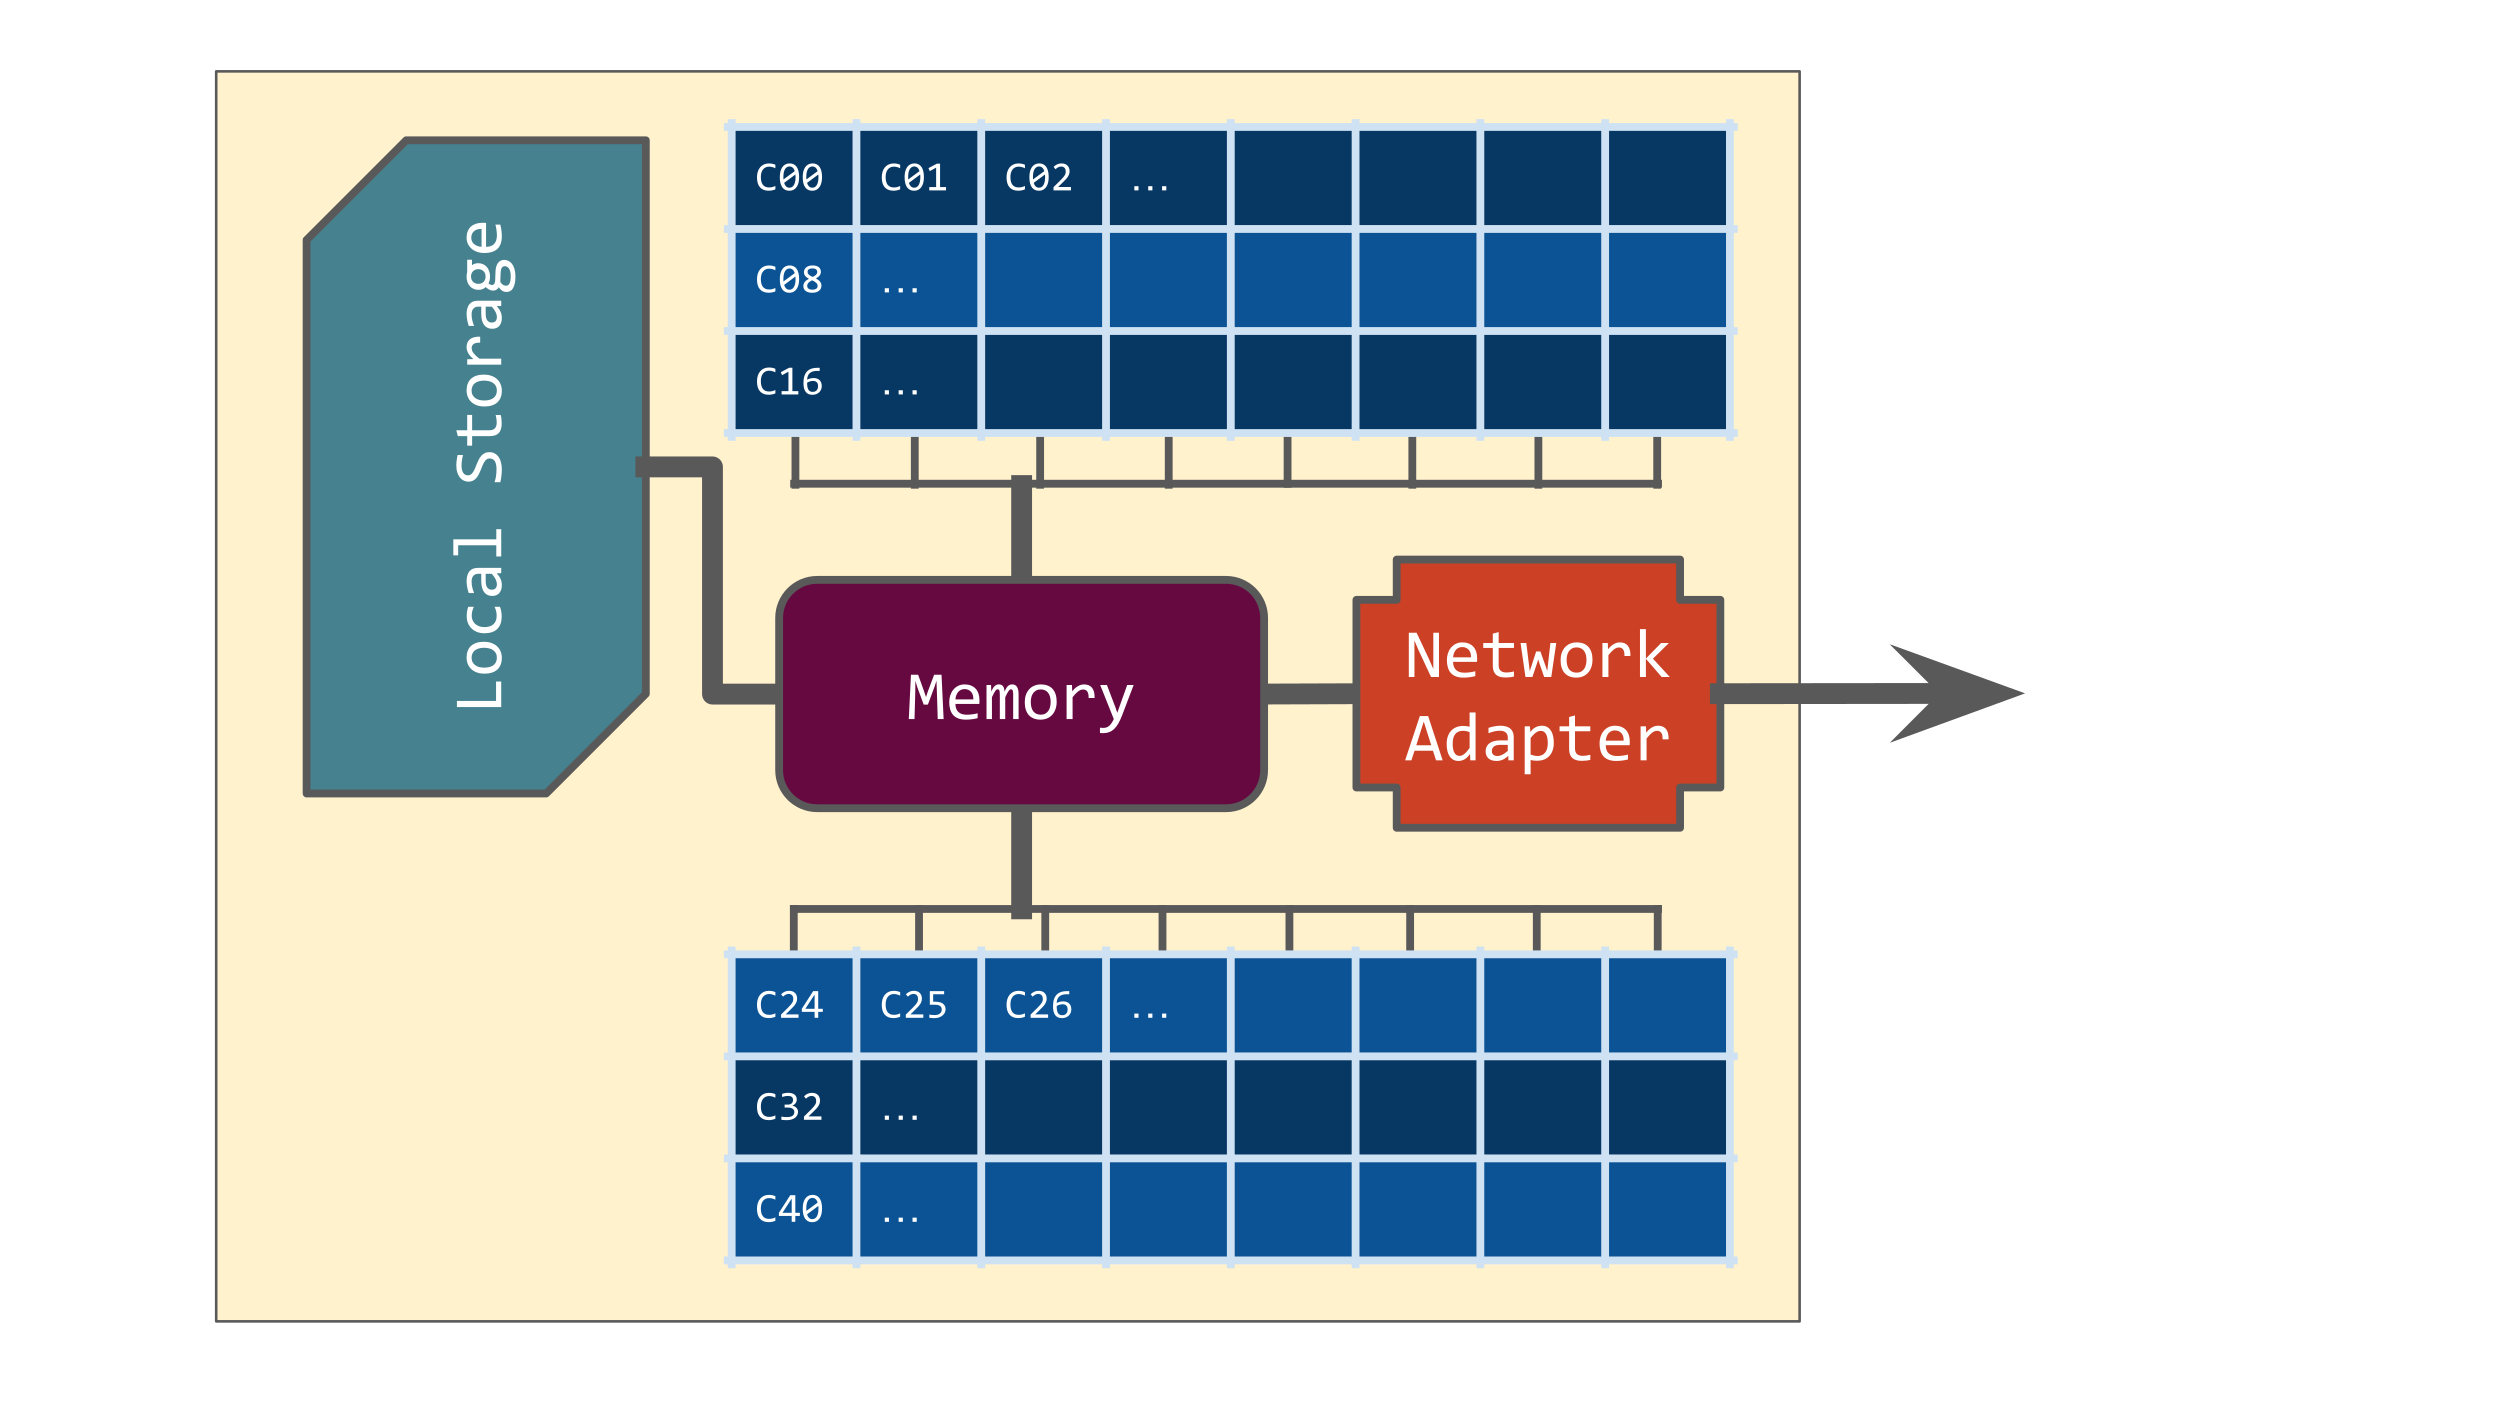 <svg version="1.1" viewBox="0.0 0.0 960.0 540.0" fill="none" stroke="none" stroke-linecap="square" stroke-miterlimit="10" xmlns:xlink="http://www.w3.org/1999/xlink" xmlns="http://www.w3.org/2000/svg"><rect x="0.0" y="0.0" width="960.0" height="540.0" fill="#808080" stroke="none"/><clipPath id="g3790846377a_0_39.0"><path d="m0 0l960.0 0l0 540.0l-960.0 0l0 -540.0z" clip-rule="nonzero"/></clipPath><g clip-path="url(#g3790846377a_0_39.0)"><path fill="#ffffff" d="m0 0l960.0 0l0 540.0l-960.0 0z" fill-rule="evenodd"/><path fill="#fff2cc" d="m83.021 27.402l608.032 0l0 480.0l-608.032 0z" fill-rule="evenodd"/><path stroke="#595959" stroke-width="1.0" stroke-linejoin="round" stroke-linecap="butt" d="m83.021 27.402l608.032 0l0 480.0l-608.032 0z" fill-rule="evenodd"/><path fill="#000000" fill-opacity="0.0" d="m351.279 168.732l0 17.417" fill-rule="evenodd"/><path stroke="#595959" stroke-width="3.0" stroke-linejoin="round" stroke-linecap="butt" d="m351.279 168.732l0 17.417" fill-rule="evenodd"/><path fill="#000000" fill-opacity="0.0" d="m305.448 168.732l0 17.417" fill-rule="evenodd"/><path stroke="#595959" stroke-width="3.0" stroke-linejoin="round" stroke-linecap="butt" d="m305.448 168.732l0 17.417" fill-rule="evenodd"/><path fill="#000000" fill-opacity="0.0" d="m399.414 168.732l0 17.417" fill-rule="evenodd"/><path stroke="#595959" stroke-width="3.0" stroke-linejoin="round" stroke-linecap="butt" d="m399.414 168.732l0 17.417" fill-rule="evenodd"/><path fill="#000000" fill-opacity="0.0" d="m448.79 168.732l0 17.417" fill-rule="evenodd"/><path stroke="#595959" stroke-width="3.0" stroke-linejoin="round" stroke-linecap="butt" d="m448.79 168.732l0 17.417" fill-rule="evenodd"/><path fill="#000000" fill-opacity="0.0" d="m494.43 168.339l0 17.417" fill-rule="evenodd"/><path stroke="#595959" stroke-width="3.0" stroke-linejoin="round" stroke-linecap="butt" d="m494.43 168.339l0 17.417" fill-rule="evenodd"/><path fill="#000000" fill-opacity="0.0" d="m542.33 168.732l0 17.417" fill-rule="evenodd"/><path stroke="#595959" stroke-width="3.0" stroke-linejoin="round" stroke-linecap="butt" d="m542.33 168.732l0 17.417" fill-rule="evenodd"/><path fill="#000000" fill-opacity="0.0" d="m590.738 168.732l0 17.417" fill-rule="evenodd"/><path stroke="#595959" stroke-width="3.0" stroke-linejoin="round" stroke-linecap="butt" d="m590.738 168.732l0 17.417" fill-rule="evenodd"/><path fill="#000000" fill-opacity="0.0" d="m636.363 168.732l0 17.417" fill-rule="evenodd"/><path stroke="#595959" stroke-width="3.0" stroke-linejoin="round" stroke-linecap="butt" d="m636.363 168.732l0 17.417" fill-rule="evenodd"/><path fill="#000000" fill-opacity="0.0" d="m352.911 349.047l0 17.417" fill-rule="evenodd"/><path stroke="#595959" stroke-width="3.0" stroke-linejoin="round" stroke-linecap="butt" d="m352.911 349.047l0 17.417" fill-rule="evenodd"/><path fill="#000000" fill-opacity="0.0" d="m304.816 349.047l0 17.417" fill-rule="evenodd"/><path stroke="#595959" stroke-width="3.0" stroke-linejoin="round" stroke-linecap="butt" d="m304.816 349.047l0 17.417" fill-rule="evenodd"/><path fill="#000000" fill-opacity="0.0" d="m401.377 349.047l0 17.417" fill-rule="evenodd"/><path stroke="#595959" stroke-width="3.0" stroke-linejoin="round" stroke-linecap="butt" d="m401.377 349.047l0 17.417" fill-rule="evenodd"/><path fill="#000000" fill-opacity="0.0" d="m446.399 349.047l0 17.417" fill-rule="evenodd"/><path stroke="#595959" stroke-width="3.0" stroke-linejoin="round" stroke-linecap="butt" d="m446.399 349.047l0 17.417" fill-rule="evenodd"/><path fill="#000000" fill-opacity="0.0" d="m495.139 349.047l0 17.417" fill-rule="evenodd"/><path stroke="#595959" stroke-width="3.0" stroke-linejoin="round" stroke-linecap="butt" d="m495.139 349.047l0 17.417" fill-rule="evenodd"/><path fill="#000000" fill-opacity="0.0" d="m541.491 349.047l0 17.417" fill-rule="evenodd"/><path stroke="#595959" stroke-width="3.0" stroke-linejoin="round" stroke-linecap="butt" d="m541.491 349.047l0 17.417" fill-rule="evenodd"/><path fill="#000000" fill-opacity="0.0" d="m636.565 349.047l0 17.417" fill-rule="evenodd"/><path stroke="#595959" stroke-width="3.0" stroke-linejoin="round" stroke-linecap="butt" d="m636.565 349.047l0 17.417" fill-rule="evenodd"/><path fill="#000000" fill-opacity="0.0" d="m590.119 349.047l0 17.417" fill-rule="evenodd"/><path stroke="#595959" stroke-width="3.0" stroke-linejoin="round" stroke-linecap="butt" d="m590.119 349.047l0 17.417" fill-rule="evenodd"/><path fill="#000000" fill-opacity="0.0" d="m304.94 185.756l331.748 0" fill-rule="evenodd"/><path stroke="#595959" stroke-width="3.0" stroke-linejoin="round" stroke-linecap="butt" d="m304.94 185.756l331.748 0" fill-rule="evenodd"/><path fill="#000000" fill-opacity="0.0" d="m304.935 349.047l331.748 0" fill-rule="evenodd"/><path stroke="#595959" stroke-width="3.0" stroke-linejoin="round" stroke-linecap="butt" d="m304.935 349.047l331.748 0" fill-rule="evenodd"/><path fill="#000000" fill-opacity="0.0" d="m392.307 186.449l0 36.22" fill-rule="evenodd"/><path stroke="#595959" stroke-width="8.0" stroke-linejoin="round" stroke-linecap="butt" d="m392.307 186.449l0 36.22" fill-rule="evenodd"/><path fill="#000000" fill-opacity="0.0" d="m392.307 310.354l0 38.646" fill-rule="evenodd"/><path stroke="#595959" stroke-width="8.0" stroke-linejoin="round" stroke-linecap="butt" d="m392.307 310.354l0 38.646" fill-rule="evenodd"/><path fill="#000000" fill-opacity="0.0" d="m485.425 266.512l35.433 -0.126" fill-rule="evenodd"/><path stroke="#595959" stroke-width="8.0" stroke-linejoin="round" stroke-linecap="butt" d="m485.425 266.512l35.433 -0.126" fill-rule="evenodd"/><path shape-rendering="crispEdges" fill="#073763" d="m280.963 48.748l47.916 0l0 39.178l-47.916 0l0 -39.178z" fill-rule="nonzero"/><path shape-rendering="crispEdges" fill="#073763" d="m328.879 48.748l47.916 0l0 39.178l-47.916 0l0 -39.178z" fill-rule="nonzero"/><path shape-rendering="crispEdges" fill="#073763" d="m376.795 48.748l47.916 0l0 39.178l-47.916 0l0 -39.178z" fill-rule="nonzero"/><path shape-rendering="crispEdges" fill="#073763" d="m424.711 48.748l47.916 0l0 39.178l-47.916 0l0 -39.178z" fill-rule="nonzero"/><path shape-rendering="crispEdges" fill="#073763" d="m472.627 48.748l47.916 0l0 39.178l-47.916 0l0 -39.178z" fill-rule="nonzero"/><path shape-rendering="crispEdges" fill="#073763" d="m520.543 48.748l47.916 0l0 39.178l-47.916 0l0 -39.178z" fill-rule="nonzero"/><path shape-rendering="crispEdges" fill="#073763" d="m568.459 48.748l47.916 0l0 39.178l-47.916 0l0 -39.178z" fill-rule="nonzero"/><path shape-rendering="crispEdges" fill="#073763" d="m616.375 48.748l47.916 0l0 39.178l-47.916 0l0 -39.178z" fill-rule="nonzero"/><path shape-rendering="crispEdges" fill="#0b5394" d="m280.963 87.927l47.916 0l0 39.178l-47.916 0l0 -39.178z" fill-rule="nonzero"/><path shape-rendering="crispEdges" fill="#0b5394" d="m328.879 87.927l47.916 0l0 39.178l-47.916 0l0 -39.178z" fill-rule="nonzero"/><path shape-rendering="crispEdges" fill="#0b5394" d="m376.795 87.927l47.916 0l0 39.178l-47.916 0l0 -39.178z" fill-rule="nonzero"/><path shape-rendering="crispEdges" fill="#0b5394" d="m424.711 87.927l47.916 0l0 39.178l-47.916 0l0 -39.178z" fill-rule="nonzero"/><path shape-rendering="crispEdges" fill="#0b5394" d="m472.627 87.927l47.916 0l0 39.178l-47.916 0l0 -39.178z" fill-rule="nonzero"/><path shape-rendering="crispEdges" fill="#0b5394" d="m520.543 87.927l47.916 0l0 39.178l-47.916 0l0 -39.178z" fill-rule="nonzero"/><path shape-rendering="crispEdges" fill="#0b5394" d="m568.459 87.927l47.916 0l0 39.178l-47.916 0l0 -39.178z" fill-rule="nonzero"/><path shape-rendering="crispEdges" fill="#0b5394" d="m616.375 87.927l47.916 0l0 39.178l-47.916 0l0 -39.178z" fill-rule="nonzero"/><path shape-rendering="crispEdges" fill="#073763" d="m280.963 127.105l47.916 0l0 39.178l-47.916 0l0 -39.178z" fill-rule="nonzero"/><path shape-rendering="crispEdges" fill="#073763" d="m328.879 127.105l47.916 0l0 39.178l-47.916 0l0 -39.178z" fill-rule="nonzero"/><path shape-rendering="crispEdges" fill="#073763" d="m376.795 127.105l47.916 0l0 39.178l-47.916 0l0 -39.178z" fill-rule="nonzero"/><path shape-rendering="crispEdges" fill="#073763" d="m424.711 127.105l47.916 0l0 39.178l-47.916 0l0 -39.178z" fill-rule="nonzero"/><path shape-rendering="crispEdges" fill="#073763" d="m472.627 127.105l47.916 0l0 39.178l-47.916 0l0 -39.178z" fill-rule="nonzero"/><path shape-rendering="crispEdges" fill="#073763" d="m520.543 127.105l47.916 0l0 39.178l-47.916 0l0 -39.178z" fill-rule="nonzero"/><path shape-rendering="crispEdges" fill="#073763" d="m568.459 127.105l47.916 0l0 39.178l-47.916 0l0 -39.178z" fill-rule="nonzero"/><path shape-rendering="crispEdges" fill="#073763" d="m616.375 127.105l47.916 0l0 39.178l-47.916 0l0 -39.178z" fill-rule="nonzero"/><path stroke="#cfe2f3" stroke-width="3.0" stroke-linecap="butt" d="m280.963 47.249l0 120.533" fill-rule="nonzero"/><path stroke="#cfe2f3" stroke-width="3.0" stroke-linecap="butt" d="m328.879 47.249l0 120.533" fill-rule="nonzero"/><path stroke="#cfe2f3" stroke-width="3.0" stroke-linecap="butt" d="m376.795 47.249l0 120.533" fill-rule="nonzero"/><path stroke="#cfe2f3" stroke-width="3.0" stroke-linecap="butt" d="m424.711 47.249l0 120.533" fill-rule="nonzero"/><path stroke="#cfe2f3" stroke-width="3.0" stroke-linecap="butt" d="m472.627 47.249l0 120.533" fill-rule="nonzero"/><path stroke="#cfe2f3" stroke-width="3.0" stroke-linecap="butt" d="m520.543 47.249l0 120.533" fill-rule="nonzero"/><path stroke="#cfe2f3" stroke-width="3.0" stroke-linecap="butt" d="m568.459 47.249l0 120.533" fill-rule="nonzero"/><path stroke="#cfe2f3" stroke-width="3.0" stroke-linecap="butt" d="m616.375 47.249l0 120.533" fill-rule="nonzero"/><path stroke="#cfe2f3" stroke-width="3.0" stroke-linecap="butt" d="m664.291 47.249l0 120.533" fill-rule="nonzero"/><path stroke="#cfe2f3" stroke-width="3.0" stroke-linecap="butt" d="m279.465 48.748l386.325 0" fill-rule="nonzero"/><path stroke="#cfe2f3" stroke-width="3.0" stroke-linecap="butt" d="m279.465 87.927l386.325 0" fill-rule="nonzero"/><path stroke="#cfe2f3" stroke-width="3.0" stroke-linecap="butt" d="m279.465 127.105l386.325 0" fill-rule="nonzero"/><path stroke="#cfe2f3" stroke-width="3.0" stroke-linecap="butt" d="m279.465 166.283l386.325 0" fill-rule="nonzero"/><path fill="#ffffff" d="m297.745 72.717q-1.234 0.516 -2.578 0.516q-2.156 0 -3.328 -1.297q-1.156 -1.297 -1.156 -3.828q0 -1.219 0.312 -2.203q0.328 -1.0 0.922 -1.688q0.594 -0.703 1.438 -1.078q0.844 -0.375 1.891 -0.375q0.719 0 1.328 0.125q0.609 0.125 1.172 0.375l0 1.359q-0.562 -0.297 -1.156 -0.453q-0.594 -0.172 -1.297 -0.172q-0.719 0 -1.297 0.281q-0.578 0.266 -0.984 0.781q-0.406 0.5 -0.625 1.25q-0.219 0.734 -0.219 1.672q0 1.984 0.797 3.0q0.812 1.0 2.359 1.0q0.656 0 1.25 -0.141q0.609 -0.156 1.172 -0.438l0 1.312zm9.125 -4.719q0 1.172 -0.234 2.141q-0.234 0.969 -0.719 1.656q-0.469 0.688 -1.172 1.078q-0.703 0.375 -1.656 0.375q-0.828 0 -1.5 -0.312q-0.672 -0.312 -1.156 -0.953q-0.469 -0.641 -0.734 -1.625q-0.25 -1.0 -0.25 -2.359q0 -1.172 0.234 -2.141q0.25 -0.969 0.719 -1.656q0.469 -0.688 1.172 -1.062q0.719 -0.391 1.672 -0.391q0.812 0 1.484 0.312q0.672 0.312 1.141 0.953q0.484 0.641 0.734 1.641q0.266 0.984 0.266 2.344zm-1.375 0.047q0 -0.266 -0.016 -0.516q-0.016 -0.266 -0.047 -0.516l-4.312 3.203q0.109 0.406 0.281 0.75q0.188 0.344 0.438 0.594q0.266 0.25 0.578 0.391q0.328 0.125 0.75 0.125q0.531 0 0.953 -0.25q0.438 -0.266 0.734 -0.766q0.312 -0.516 0.469 -1.266q0.172 -0.75 0.172 -1.75zm-4.672 -0.094q0 0.25 0 0.5q0.016 0.234 0.031 0.453l4.328 -3.188q-0.125 -0.406 -0.312 -0.734q-0.172 -0.328 -0.422 -0.562q-0.25 -0.234 -0.578 -0.359q-0.312 -0.141 -0.703 -0.141q-0.531 0 -0.969 0.266q-0.438 0.25 -0.75 0.766q-0.297 0.5 -0.469 1.266q-0.156 0.75 -0.156 1.734zm14.844 0.047q0 1.172 -0.234 2.141q-0.234 0.969 -0.719 1.656q-0.469 0.688 -1.172 1.078q-0.703 0.375 -1.656 0.375q-0.828 0 -1.5 -0.312q-0.672 -0.312 -1.156 -0.953q-0.469 -0.641 -0.734 -1.625q-0.25 -1.0 -0.25 -2.359q0 -1.172 0.234 -2.141q0.25 -0.969 0.719 -1.656q0.469 -0.688 1.172 -1.062q0.719 -0.391 1.672 -0.391q0.812 0 1.484 0.312q0.672 0.312 1.141 0.953q0.484 0.641 0.734 1.641q0.266 0.984 0.266 2.344zm-1.375 0.047q0 -0.266 -0.016 -0.516q-0.016 -0.266 -0.047 -0.516l-4.312 3.203q0.109 0.406 0.281 0.75q0.188 0.344 0.438 0.594q0.266 0.25 0.578 0.391q0.328 0.125 0.75 0.125q0.531 0 0.953 -0.25q0.438 -0.266 0.734 -0.766q0.312 -0.516 0.469 -1.266q0.172 -0.75 0.172 -1.75zm-4.672 -0.094q0 0.25 0 0.5q0.016 0.234 0.031 0.453l4.328 -3.188q-0.125 -0.406 -0.312 -0.734q-0.172 -0.328 -0.422 -0.562q-0.25 -0.234 -0.578 -0.359q-0.312 -0.141 -0.703 -0.141q-0.531 0 -0.969 0.266q-0.438 0.25 -0.75 0.766q-0.297 0.5 -0.469 1.266q-0.156 0.75 -0.156 1.734z" fill-rule="nonzero"/><path fill="#ffffff" d="m345.661 72.717q-1.234 0.516 -2.578 0.516q-2.156 0 -3.328 -1.297q-1.156 -1.297 -1.156 -3.828q0 -1.219 0.312 -2.203q0.328 -1.0 0.922 -1.688q0.594 -0.703 1.438 -1.078q0.844 -0.375 1.891 -0.375q0.719 0 1.328 0.125q0.609 0.125 1.172 0.375l0 1.359q-0.562 -0.297 -1.156 -0.453q-0.594 -0.172 -1.297 -0.172q-0.719 0 -1.297 0.281q-0.578 0.266 -0.984 0.781q-0.406 0.5 -0.625 1.25q-0.219 0.734 -0.219 1.672q0 1.984 0.797 3.0q0.812 1.0 2.359 1.0q0.656 0 1.25 -0.141q0.609 -0.156 1.172 -0.438l0 1.312zm9.125 -4.719q0 1.172 -0.234 2.141q-0.234 0.969 -0.719 1.656q-0.469 0.688 -1.172 1.078q-0.703 0.375 -1.656 0.375q-0.828 0 -1.5 -0.312q-0.672 -0.312 -1.156 -0.953q-0.469 -0.641 -0.734 -1.625q-0.25 -1.0 -0.25 -2.359q0 -1.172 0.234 -2.141q0.25 -0.969 0.719 -1.656q0.469 -0.688 1.172 -1.062q0.719 -0.391 1.672 -0.391q0.812 0 1.484 0.312q0.672 0.312 1.141 0.953q0.484 0.641 0.734 1.641q0.266 0.984 0.266 2.344zm-1.375 0.047q0 -0.266 -0.016 -0.516q-0.016 -0.266 -0.047 -0.516l-4.312 3.203q0.109 0.406 0.281 0.75q0.188 0.344 0.438 0.594q0.266 0.25 0.578 0.391q0.328 0.125 0.75 0.125q0.531 0 0.953 -0.25q0.438 -0.266 0.734 -0.766q0.312 -0.516 0.469 -1.266q0.172 -0.75 0.172 -1.75zm-4.672 -0.094q0 0.25 0 0.5q0.016 0.234 0.031 0.453l4.328 -3.188q-0.125 -0.406 -0.312 -0.734q-0.172 -0.328 -0.422 -0.562q-0.25 -0.234 -0.578 -0.359q-0.312 -0.141 -0.703 -0.141q-0.531 0 -0.969 0.266q-0.438 0.25 -0.75 0.766q-0.297 0.5 -0.469 1.266q-0.156 0.75 -0.156 1.734zm14.531 5.156l-6.422 0l0 -1.266l2.625 0l0 -7.453l-2.438 1.328l-0.5 -1.156l3.25 -1.719l1.203 0l0 9.0l2.281 0l0 1.266z" fill-rule="nonzero"/><path fill="#ffffff" d="m393.577 72.717q-1.234 0.516 -2.578 0.516q-2.156 0 -3.328 -1.297q-1.156 -1.297 -1.156 -3.828q0 -1.219 0.312 -2.203q0.328 -1.0 0.922 -1.688q0.594 -0.703 1.438 -1.078q0.844 -0.375 1.891 -0.375q0.719 0 1.328 0.125q0.609 0.125 1.172 0.375l0 1.359q-0.562 -0.297 -1.156 -0.453q-0.594 -0.172 -1.297 -0.172q-0.719 0 -1.297 0.281q-0.578 0.266 -0.984 0.781q-0.406 0.5 -0.625 1.25q-0.219 0.734 -0.219 1.672q0 1.984 0.797 3.0q0.812 1.0 2.359 1.0q0.656 0 1.25 -0.141q0.609 -0.156 1.172 -0.438l0 1.312zm9.125 -4.719q0 1.172 -0.234 2.141q-0.234 0.969 -0.719 1.656q-0.469 0.688 -1.172 1.078q-0.703 0.375 -1.656 0.375q-0.828 0 -1.5 -0.312q-0.672 -0.312 -1.156 -0.953q-0.469 -0.641 -0.734 -1.625q-0.25 -1.0 -0.25 -2.359q0 -1.172 0.234 -2.141q0.25 -0.969 0.719 -1.656q0.469 -0.688 1.172 -1.062q0.719 -0.391 1.672 -0.391q0.812 0 1.484 0.312q0.672 0.312 1.141 0.953q0.484 0.641 0.734 1.641q0.266 0.984 0.266 2.344zm-1.375 0.047q0 -0.266 -0.016 -0.516q-0.016 -0.266 -0.047 -0.516l-4.312 3.203q0.109 0.406 0.281 0.75q0.188 0.344 0.438 0.594q0.266 0.25 0.578 0.391q0.328 0.125 0.75 0.125q0.531 0 0.953 -0.25q0.438 -0.266 0.734 -0.766q0.312 -0.516 0.469 -1.266q0.172 -0.75 0.172 -1.75zm-4.672 -0.094q0 0.25 0 0.5q0.016 0.234 0.031 0.453l4.328 -3.188q-0.125 -0.406 -0.312 -0.734q-0.172 -0.328 -0.422 -0.562q-0.25 -0.234 -0.578 -0.359q-0.312 -0.141 -0.703 -0.141q-0.531 0 -0.969 0.266q-0.438 0.25 -0.75 0.766q-0.297 0.5 -0.469 1.266q-0.156 0.75 -0.156 1.734zm14.609 5.156l-6.719 0l0 -1.219l2.641 -2.625q0.641 -0.641 1.047 -1.109q0.406 -0.469 0.625 -0.859q0.234 -0.391 0.312 -0.734q0.078 -0.344 0.078 -0.734q0 -0.375 -0.109 -0.719q-0.094 -0.344 -0.312 -0.594q-0.203 -0.266 -0.547 -0.406q-0.328 -0.156 -0.797 -0.156q-0.641 0 -1.172 0.297q-0.531 0.281 -0.984 0.75l-0.75 -0.906q0.578 -0.609 1.328 -0.969q0.766 -0.375 1.766 -0.375q0.672 0 1.234 0.203q0.562 0.203 0.969 0.594q0.406 0.375 0.625 0.938q0.219 0.547 0.219 1.25q0 0.578 -0.156 1.078q-0.156 0.5 -0.469 1.0q-0.312 0.5 -0.797 1.031q-0.484 0.531 -1.141 1.156l-1.844 1.812l4.953 0l0 1.297z" fill-rule="nonzero"/><path fill="#ffffff" d="m435.586 73.108l0 -1.609l1.594 0l0 1.609l-1.594 0zm5.328 0l0 -1.609l1.609 0l0 1.609l-1.609 0zm5.328 0l0 -1.609l1.609 0l0 1.609l-1.609 0z" fill-rule="nonzero"/><path fill="#ffffff" d="m297.745 111.896q-1.234 0.516 -2.578 0.516q-2.156 0 -3.328 -1.297q-1.156 -1.297 -1.156 -3.828q0 -1.219 0.312 -2.203q0.328 -1.0 0.922 -1.688q0.594 -0.703 1.438 -1.078q0.844 -0.375 1.891 -0.375q0.719 0 1.328 0.125q0.609 0.125 1.172 0.375l0 1.359q-0.562 -0.297 -1.156 -0.453q-0.594 -0.172 -1.297 -0.172q-0.719 0 -1.297 0.281q-0.578 0.266 -0.984 0.781q-0.406 0.5 -0.625 1.25q-0.219 0.734 -0.219 1.672q0 1.984 0.797 3.0q0.812 1.0 2.359 1.0q0.656 0 1.25 -0.141q0.609 -0.156 1.172 -0.438l0 1.312zm9.125 -4.719q0 1.172 -0.234 2.141q-0.234 0.969 -0.719 1.656q-0.469 0.688 -1.172 1.078q-0.703 0.375 -1.656 0.375q-0.828 0 -1.5 -0.312q-0.672 -0.312 -1.156 -0.953q-0.469 -0.641 -0.734 -1.625q-0.25 -1.0 -0.25 -2.359q0 -1.172 0.234 -2.141q0.25 -0.969 0.719 -1.656q0.469 -0.688 1.172 -1.062q0.719 -0.391 1.672 -0.391q0.812 0 1.484 0.312q0.672 0.312 1.141 0.953q0.484 0.641 0.734 1.641q0.266 0.984 0.266 2.344zm-1.375 0.047q0 -0.266 -0.016 -0.516q-0.016 -0.266 -0.047 -0.516l-4.312 3.203q0.109 0.406 0.281 0.75q0.188 0.344 0.438 0.594q0.266 0.25 0.578 0.391q0.328 0.125 0.75 0.125q0.531 0 0.953 -0.25q0.438 -0.266 0.734 -0.766q0.312 -0.516 0.469 -1.266q0.172 -0.75 0.172 -1.75zm-4.672 -0.094q0 0.25 0 0.5q0.016 0.234 0.031 0.453l4.328 -3.188q-0.125 -0.406 -0.312 -0.734q-0.172 -0.328 -0.422 -0.562q-0.25 -0.234 -0.578 -0.359q-0.312 -0.141 -0.703 -0.141q-0.531 0 -0.969 0.266q-0.438 0.25 -0.75 0.766q-0.297 0.5 -0.469 1.266q-0.156 0.75 -0.156 1.734zm14.609 2.594q0 0.641 -0.266 1.156q-0.266 0.5 -0.75 0.844q-0.469 0.344 -1.125 0.531q-0.641 0.172 -1.391 0.172q-0.844 0 -1.484 -0.188q-0.625 -0.188 -1.062 -0.516q-0.422 -0.344 -0.641 -0.797q-0.219 -0.469 -0.219 -1.031q0 -0.938 0.516 -1.609q0.531 -0.688 1.625 -1.234q-1.0 -0.516 -1.469 -1.125q-0.453 -0.625 -0.453 -1.438q0 -0.484 0.203 -0.938q0.203 -0.469 0.609 -0.828q0.406 -0.359 1.016 -0.578q0.625 -0.219 1.469 -0.219q0.781 0 1.375 0.172q0.609 0.172 1.016 0.484q0.406 0.312 0.609 0.766q0.203 0.438 0.203 0.984q0 0.891 -0.5 1.516q-0.5 0.625 -1.406 1.094q0.453 0.219 0.844 0.5q0.391 0.266 0.672 0.609q0.297 0.328 0.453 0.75q0.156 0.406 0.156 0.922zm-1.609 -5.281q0 -0.703 -0.5 -1.031q-0.484 -0.344 -1.359 -0.344q-0.875 0 -1.375 0.344q-0.484 0.328 -0.484 1.0q0 0.297 0.109 0.562q0.125 0.25 0.375 0.484q0.25 0.219 0.609 0.438q0.375 0.219 0.875 0.453q0.891 -0.422 1.312 -0.859q0.438 -0.453 0.438 -1.047zm0.141 5.375q0 -0.281 -0.094 -0.547q-0.094 -0.281 -0.344 -0.547q-0.234 -0.266 -0.641 -0.531q-0.406 -0.266 -1.031 -0.547q-0.531 0.25 -0.906 0.516q-0.359 0.25 -0.578 0.516q-0.219 0.25 -0.312 0.531q-0.094 0.281 -0.094 0.594q0 0.359 0.141 0.625q0.156 0.266 0.422 0.453q0.266 0.188 0.625 0.281q0.375 0.094 0.812 0.094q0.406 0 0.766 -0.078q0.375 -0.094 0.641 -0.266q0.281 -0.172 0.438 -0.438q0.156 -0.281 0.156 -0.656z" fill-rule="nonzero"/><path fill="#ffffff" d="m339.754 112.287l0 -1.609l1.594 0l0 1.609l-1.594 0zm5.328 0l0 -1.609l1.609 0l0 1.609l-1.609 0zm5.328 0l0 -1.609l1.609 0l0 1.609l-1.609 0z" fill-rule="nonzero"/><path fill="#ffffff" d="m297.745 151.074q-1.234 0.516 -2.578 0.516q-2.156 0 -3.328 -1.297q-1.156 -1.297 -1.156 -3.828q0 -1.219 0.312 -2.203q0.328 -1.0 0.922 -1.688q0.594 -0.703 1.438 -1.078q0.844 -0.375 1.891 -0.375q0.719 0 1.328 0.125q0.609 0.125 1.172 0.375l0 1.359q-0.562 -0.297 -1.156 -0.453q-0.594 -0.172 -1.297 -0.172q-0.719 0 -1.297 0.281q-0.578 0.266 -0.984 0.781q-0.406 0.5 -0.625 1.25q-0.219 0.734 -0.219 1.672q0 1.984 0.797 3.0q0.812 1.0 2.359 1.0q0.656 0 1.25 -0.141q0.609 -0.156 1.172 -0.438l0 1.312zm8.812 0.391l-6.422 0l0 -1.266l2.625 0l0 -7.453l-2.438 1.328l-0.5 -1.156l3.25 -1.719l1.203 0l0 9.0l2.281 0l0 1.266zm9.0 -3.234q0 0.703 -0.25 1.328q-0.25 0.609 -0.719 1.062q-0.469 0.453 -1.141 0.719q-0.656 0.266 -1.453 0.266q-0.844 0 -1.5 -0.266q-0.641 -0.281 -1.078 -0.828q-0.438 -0.562 -0.672 -1.406q-0.219 -0.859 -0.219 -2.031q0 -0.781 0.094 -1.516q0.109 -0.734 0.344 -1.375q0.234 -0.656 0.625 -1.188q0.391 -0.547 0.969 -0.922q0.578 -0.391 1.359 -0.609q0.797 -0.219 1.844 -0.219l1.0 0l0 1.188l-1.094 0q-0.906 0 -1.578 0.219q-0.672 0.219 -1.125 0.625q-0.453 0.391 -0.703 0.953q-0.234 0.562 -0.297 1.266l-0.031 0.312q0.484 -0.281 1.125 -0.453q0.656 -0.188 1.406 -0.188q0.766 0 1.344 0.234q0.594 0.219 0.969 0.625q0.391 0.406 0.578 0.969q0.203 0.562 0.203 1.234zm-1.422 0.078q0 -0.469 -0.109 -0.844q-0.109 -0.375 -0.359 -0.641q-0.234 -0.266 -0.609 -0.406q-0.375 -0.141 -0.891 -0.141q-0.297 0 -0.609 0.062q-0.297 0.047 -0.594 0.141q-0.281 0.094 -0.547 0.219q-0.266 0.125 -0.484 0.266q0 1.016 0.141 1.688q0.141 0.672 0.406 1.078q0.281 0.406 0.688 0.578q0.406 0.172 0.938 0.172q0.453 0 0.812 -0.141q0.375 -0.141 0.641 -0.422q0.281 -0.281 0.422 -0.688q0.156 -0.406 0.156 -0.922z" fill-rule="nonzero"/><path fill="#ffffff" d="m339.754 151.465l0 -1.609l1.594 0l0 1.609l-1.594 0zm5.328 0l0 -1.609l1.609 0l0 1.609l-1.609 0zm5.328 0l0 -1.609l1.609 0l0 1.609l-1.609 0z" fill-rule="nonzero"/><path shape-rendering="crispEdges" fill="#0b5394" d="m280.963 366.465l47.916 0l0 39.178l-47.916 0l0 -39.178z" fill-rule="nonzero"/><path shape-rendering="crispEdges" fill="#0b5394" d="m328.879 366.465l47.916 0l0 39.178l-47.916 0l0 -39.178z" fill-rule="nonzero"/><path shape-rendering="crispEdges" fill="#0b5394" d="m376.795 366.465l47.916 0l0 39.178l-47.916 0l0 -39.178z" fill-rule="nonzero"/><path shape-rendering="crispEdges" fill="#0b5394" d="m424.711 366.465l47.916 0l0 39.178l-47.916 0l0 -39.178z" fill-rule="nonzero"/><path shape-rendering="crispEdges" fill="#0b5394" d="m472.627 366.465l47.916 0l0 39.178l-47.916 0l0 -39.178z" fill-rule="nonzero"/><path shape-rendering="crispEdges" fill="#0b5394" d="m520.543 366.465l47.916 0l0 39.178l-47.916 0l0 -39.178z" fill-rule="nonzero"/><path shape-rendering="crispEdges" fill="#0b5394" d="m568.459 366.465l47.916 0l0 39.178l-47.916 0l0 -39.178z" fill-rule="nonzero"/><path shape-rendering="crispEdges" fill="#0b5394" d="m616.375 366.465l47.916 0l0 39.178l-47.916 0l0 -39.178z" fill-rule="nonzero"/><path shape-rendering="crispEdges" fill="#073763" d="m280.963 405.643l47.916 0l0 39.178l-47.916 0l0 -39.178z" fill-rule="nonzero"/><path shape-rendering="crispEdges" fill="#073763" d="m328.879 405.643l47.916 0l0 39.178l-47.916 0l0 -39.178z" fill-rule="nonzero"/><path shape-rendering="crispEdges" fill="#073763" d="m376.795 405.643l47.916 0l0 39.178l-47.916 0l0 -39.178z" fill-rule="nonzero"/><path shape-rendering="crispEdges" fill="#073763" d="m424.711 405.643l47.916 0l0 39.178l-47.916 0l0 -39.178z" fill-rule="nonzero"/><path shape-rendering="crispEdges" fill="#073763" d="m472.627 405.643l47.916 0l0 39.178l-47.916 0l0 -39.178z" fill-rule="nonzero"/><path shape-rendering="crispEdges" fill="#073763" d="m520.543 405.643l47.916 0l0 39.178l-47.916 0l0 -39.178z" fill-rule="nonzero"/><path shape-rendering="crispEdges" fill="#073763" d="m568.459 405.643l47.916 0l0 39.178l-47.916 0l0 -39.178z" fill-rule="nonzero"/><path shape-rendering="crispEdges" fill="#073763" d="m616.375 405.643l47.916 0l0 39.178l-47.916 0l0 -39.178z" fill-rule="nonzero"/><path shape-rendering="crispEdges" fill="#0b5394" d="m280.963 444.822l47.916 0l0 39.178l-47.916 0l0 -39.178z" fill-rule="nonzero"/><path shape-rendering="crispEdges" fill="#0b5394" d="m328.879 444.822l47.916 0l0 39.178l-47.916 0l0 -39.178z" fill-rule="nonzero"/><path shape-rendering="crispEdges" fill="#0b5394" d="m376.795 444.822l47.916 0l0 39.178l-47.916 0l0 -39.178z" fill-rule="nonzero"/><path shape-rendering="crispEdges" fill="#0b5394" d="m424.711 444.822l47.916 0l0 39.178l-47.916 0l0 -39.178z" fill-rule="nonzero"/><path shape-rendering="crispEdges" fill="#0b5394" d="m472.627 444.822l47.916 0l0 39.178l-47.916 0l0 -39.178z" fill-rule="nonzero"/><path shape-rendering="crispEdges" fill="#0b5394" d="m520.543 444.822l47.916 0l0 39.178l-47.916 0l0 -39.178z" fill-rule="nonzero"/><path shape-rendering="crispEdges" fill="#0b5394" d="m568.459 444.822l47.916 0l0 39.178l-47.916 0l0 -39.178z" fill-rule="nonzero"/><path shape-rendering="crispEdges" fill="#0b5394" d="m616.375 444.822l47.916 0l0 39.178l-47.916 0l0 -39.178z" fill-rule="nonzero"/><path stroke="#cfe2f3" stroke-width="3.0" stroke-linecap="butt" d="m280.963 364.966l0 120.533" fill-rule="nonzero"/><path stroke="#cfe2f3" stroke-width="3.0" stroke-linecap="butt" d="m328.879 364.966l0 120.533" fill-rule="nonzero"/><path stroke="#cfe2f3" stroke-width="3.0" stroke-linecap="butt" d="m376.795 364.966l0 120.533" fill-rule="nonzero"/><path stroke="#cfe2f3" stroke-width="3.0" stroke-linecap="butt" d="m424.711 364.966l0 120.533" fill-rule="nonzero"/><path stroke="#cfe2f3" stroke-width="3.0" stroke-linecap="butt" d="m472.627 364.966l0 120.533" fill-rule="nonzero"/><path stroke="#cfe2f3" stroke-width="3.0" stroke-linecap="butt" d="m520.543 364.966l0 120.533" fill-rule="nonzero"/><path stroke="#cfe2f3" stroke-width="3.0" stroke-linecap="butt" d="m568.459 364.966l0 120.533" fill-rule="nonzero"/><path stroke="#cfe2f3" stroke-width="3.0" stroke-linecap="butt" d="m616.375 364.966l0 120.533" fill-rule="nonzero"/><path stroke="#cfe2f3" stroke-width="3.0" stroke-linecap="butt" d="m664.291 364.966l0 120.533" fill-rule="nonzero"/><path stroke="#cfe2f3" stroke-width="3.0" stroke-linecap="butt" d="m279.465 366.465l386.325 0" fill-rule="nonzero"/><path stroke="#cfe2f3" stroke-width="3.0" stroke-linecap="butt" d="m279.465 405.643l386.325 0" fill-rule="nonzero"/><path stroke="#cfe2f3" stroke-width="3.0" stroke-linecap="butt" d="m279.465 444.822l386.325 0" fill-rule="nonzero"/><path stroke="#cfe2f3" stroke-width="3.0" stroke-linecap="butt" d="m279.465 484.0l386.325 0" fill-rule="nonzero"/><path fill="#ffffff" d="m297.745 390.434q-1.234 0.516 -2.578 0.516q-2.156 0 -3.328 -1.297q-1.156 -1.297 -1.156 -3.828q0 -1.219 0.312 -2.203q0.328 -1.0 0.922 -1.688q0.594 -0.703 1.438 -1.078q0.844 -0.375 1.891 -0.375q0.719 0 1.328 0.125q0.609 0.125 1.172 0.375l0 1.359q-0.562 -0.297 -1.156 -0.453q-0.594 -0.172 -1.297 -0.172q-0.719 0 -1.297 0.281q-0.578 0.266 -0.984 0.781q-0.406 0.5 -0.625 1.25q-0.219 0.734 -0.219 1.672q0 1.984 0.797 3.0q0.812 1.0 2.359 1.0q0.656 0 1.25 -0.141q0.609 -0.156 1.172 -0.438l0 1.312zm8.891 0.391l-6.719 0l0 -1.219l2.641 -2.625q0.641 -0.641 1.047 -1.109q0.406 -0.469 0.625 -0.859q0.234 -0.391 0.312 -0.734q0.078 -0.344 0.078 -0.734q0 -0.375 -0.109 -0.719q-0.094 -0.344 -0.312 -0.594q-0.203 -0.266 -0.547 -0.406q-0.328 -0.156 -0.797 -0.156q-0.641 0 -1.172 0.297q-0.531 0.281 -0.984 0.75l-0.75 -0.906q0.578 -0.609 1.328 -0.969q0.766 -0.375 1.766 -0.375q0.672 0 1.234 0.203q0.562 0.203 0.969 0.594q0.406 0.375 0.625 0.938q0.219 0.547 0.219 1.25q0 0.578 -0.156 1.078q-0.156 0.5 -0.469 1.0q-0.312 0.5 -0.797 1.031q-0.484 0.531 -1.141 1.156l-1.844 1.812l4.953 0l0 1.297zm9.312 -2.266l-1.75 0l0 2.266l-1.391 0l0 -2.266l-4.906 0l0 -1.188l4.344 -6.766l1.953 0l0 6.766l1.75 0l0 1.188zm-3.141 -6.641l-3.547 5.453l3.547 0l0 -5.453z" fill-rule="nonzero"/><path fill="#ffffff" d="m345.661 390.434q-1.234 0.516 -2.578 0.516q-2.156 0 -3.328 -1.297q-1.156 -1.297 -1.156 -3.828q0 -1.219 0.312 -2.203q0.328 -1.0 0.922 -1.688q0.594 -0.703 1.438 -1.078q0.844 -0.375 1.891 -0.375q0.719 0 1.328 0.125q0.609 0.125 1.172 0.375l0 1.359q-0.562 -0.297 -1.156 -0.453q-0.594 -0.172 -1.297 -0.172q-0.719 0 -1.297 0.281q-0.578 0.266 -0.984 0.781q-0.406 0.5 -0.625 1.25q-0.219 0.734 -0.219 1.672q0 1.984 0.797 3.0q0.812 1.0 2.359 1.0q0.656 0 1.25 -0.141q0.609 -0.156 1.172 -0.438l0 1.312zm8.891 0.391l-6.719 0l0 -1.219l2.641 -2.625q0.641 -0.641 1.047 -1.109q0.406 -0.469 0.625 -0.859q0.234 -0.391 0.312 -0.734q0.078 -0.344 0.078 -0.734q0 -0.375 -0.109 -0.719q-0.094 -0.344 -0.312 -0.594q-0.203 -0.266 -0.547 -0.406q-0.328 -0.156 -0.797 -0.156q-0.641 0 -1.172 0.297q-0.531 0.281 -0.984 0.75l-0.75 -0.906q0.578 -0.609 1.328 -0.969q0.766 -0.375 1.766 -0.375q0.672 0 1.234 0.203q0.562 0.203 0.969 0.594q0.406 0.375 0.625 0.938q0.219 0.547 0.219 1.25q0 0.578 -0.156 1.078q-0.156 0.5 -0.469 1.0q-0.312 0.5 -0.797 1.031q-0.484 0.531 -1.141 1.156l-1.844 1.812l4.953 0l0 1.297zm8.547 -3.266q0 0.75 -0.328 1.375q-0.328 0.625 -0.906 1.078q-0.578 0.453 -1.359 0.703q-0.781 0.25 -1.688 0.25q-0.219 0 -0.484 -0.016q-0.266 0 -0.531 -0.031q-0.25 -0.016 -0.5 -0.047q-0.234 -0.016 -0.438 -0.047l0 -1.234q0.422 0.094 0.969 0.141q0.547 0.047 1.094 0.047q0.625 0 1.125 -0.141q0.5 -0.156 0.844 -0.422q0.359 -0.281 0.547 -0.672q0.188 -0.406 0.188 -0.891q0 -0.953 -0.688 -1.391q-0.672 -0.438 -1.953 -0.438l-1.938 0l0 -5.219l5.5 0l0 1.188l-4.219 0l0 2.875l0.891 0q0.734 0 1.422 0.141q0.703 0.125 1.234 0.453q0.547 0.328 0.875 0.891q0.344 0.562 0.344 1.406z" fill-rule="nonzero"/><path fill="#ffffff" d="m393.577 390.434q-1.234 0.516 -2.578 0.516q-2.156 0 -3.328 -1.297q-1.156 -1.297 -1.156 -3.828q0 -1.219 0.312 -2.203q0.328 -1.0 0.922 -1.688q0.594 -0.703 1.438 -1.078q0.844 -0.375 1.891 -0.375q0.719 0 1.328 0.125q0.609 0.125 1.172 0.375l0 1.359q-0.562 -0.297 -1.156 -0.453q-0.594 -0.172 -1.297 -0.172q-0.719 0 -1.297 0.281q-0.578 0.266 -0.984 0.781q-0.406 0.5 -0.625 1.25q-0.219 0.734 -0.219 1.672q0 1.984 0.797 3.0q0.812 1.0 2.359 1.0q0.656 0 1.25 -0.141q0.609 -0.156 1.172 -0.438l0 1.312zm8.891 0.391l-6.719 0l0 -1.219l2.641 -2.625q0.641 -0.641 1.047 -1.109q0.406 -0.469 0.625 -0.859q0.234 -0.391 0.312 -0.734q0.078 -0.344 0.078 -0.734q0 -0.375 -0.109 -0.719q-0.094 -0.344 -0.312 -0.594q-0.203 -0.266 -0.547 -0.406q-0.328 -0.156 -0.797 -0.156q-0.641 0 -1.172 0.297q-0.531 0.281 -0.984 0.75l-0.75 -0.906q0.578 -0.609 1.328 -0.969q0.766 -0.375 1.766 -0.375q0.672 0 1.234 0.203q0.562 0.203 0.969 0.594q0.406 0.375 0.625 0.938q0.219 0.547 0.219 1.25q0 0.578 -0.156 1.078q-0.156 0.5 -0.469 1.0q-0.312 0.5 -0.797 1.031q-0.484 0.531 -1.141 1.156l-1.844 1.812l4.953 0l0 1.297zm8.922 -3.234q0 0.703 -0.25 1.328q-0.25 0.609 -0.719 1.062q-0.469 0.453 -1.141 0.719q-0.656 0.266 -1.453 0.266q-0.844 0 -1.5 -0.266q-0.641 -0.281 -1.078 -0.828q-0.438 -0.562 -0.672 -1.406q-0.219 -0.859 -0.219 -2.031q0 -0.781 0.094 -1.516q0.109 -0.734 0.344 -1.375q0.234 -0.656 0.625 -1.188q0.391 -0.547 0.969 -0.922q0.578 -0.391 1.359 -0.609q0.797 -0.219 1.844 -0.219l1.0 0l0 1.188l-1.094 0q-0.906 0 -1.578 0.219q-0.672 0.219 -1.125 0.625q-0.453 0.391 -0.703 0.953q-0.234 0.562 -0.297 1.266l-0.031 0.312q0.484 -0.281 1.125 -0.453q0.656 -0.188 1.406 -0.188q0.766 0 1.344 0.234q0.594 0.219 0.969 0.625q0.391 0.406 0.578 0.969q0.203 0.562 0.203 1.234zm-1.422 0.078q0 -0.469 -0.109 -0.844q-0.109 -0.375 -0.359 -0.641q-0.234 -0.266 -0.609 -0.406q-0.375 -0.141 -0.891 -0.141q-0.297 0 -0.609 0.062q-0.297 0.047 -0.594 0.141q-0.281 0.094 -0.547 0.219q-0.266 0.125 -0.484 0.266q0 1.016 0.141 1.688q0.141 0.672 0.406 1.078q0.281 0.406 0.688 0.578q0.406 0.172 0.938 0.172q0.453 0 0.812 -0.141q0.375 -0.141 0.641 -0.422q0.281 -0.281 0.422 -0.688q0.156 -0.406 0.156 -0.922z" fill-rule="nonzero"/><path fill="#ffffff" d="m435.586 390.825l0 -1.609l1.594 0l0 1.609l-1.594 0zm5.328 0l0 -1.609l1.609 0l0 1.609l-1.609 0zm5.328 0l0 -1.609l1.609 0l0 1.609l-1.609 0z" fill-rule="nonzero"/><path fill="#ffffff" d="m297.745 429.612q-1.234 0.516 -2.578 0.516q-2.156 0 -3.328 -1.297q-1.156 -1.297 -1.156 -3.828q0 -1.219 0.312 -2.203q0.328 -1.0 0.922 -1.688q0.594 -0.703 1.438 -1.078q0.844 -0.375 1.891 -0.375q0.719 0 1.328 0.125q0.609 0.125 1.172 0.375l0 1.359q-0.562 -0.297 -1.156 -0.453q-0.594 -0.172 -1.297 -0.172q-0.719 0 -1.297 0.281q-0.578 0.266 -0.984 0.781q-0.406 0.5 -0.625 1.25q-0.219 0.734 -0.219 1.672q0 1.984 0.797 3.0q0.812 1.0 2.359 1.0q0.656 0 1.25 -0.141q0.609 -0.156 1.172 -0.438l0 1.312zm8.703 -2.719q0 0.672 -0.281 1.266q-0.266 0.594 -0.812 1.031q-0.547 0.438 -1.375 0.703q-0.828 0.25 -1.938 0.25q-0.609 0 -1.094 -0.047q-0.484 -0.031 -0.906 -0.094l0 -1.219q0.484 0.078 1.016 0.125q0.547 0.047 1.109 0.047q0.766 0 1.312 -0.125q0.547 -0.141 0.891 -0.391q0.344 -0.266 0.5 -0.625q0.156 -0.375 0.156 -0.844q0 -0.422 -0.188 -0.734q-0.188 -0.312 -0.531 -0.516q-0.344 -0.219 -0.812 -0.312q-0.469 -0.109 -1.031 -0.109l-1.172 0l0 -1.125l1.188 0q0.453 0 0.828 -0.109q0.391 -0.125 0.656 -0.344q0.266 -0.234 0.406 -0.562q0.156 -0.344 0.156 -0.766q0 -0.812 -0.5 -1.188q-0.5 -0.375 -1.469 -0.375q-0.516 0 -1.062 0.109q-0.547 0.094 -1.172 0.297l0 -1.188q0.266 -0.094 0.562 -0.172q0.297 -0.078 0.594 -0.125q0.312 -0.047 0.609 -0.078q0.297 -0.031 0.562 -0.031q0.812 0 1.422 0.188q0.625 0.172 1.031 0.5q0.422 0.328 0.625 0.797q0.219 0.469 0.219 1.047q0 0.875 -0.453 1.469q-0.438 0.594 -1.219 0.953q0.391 0.062 0.781 0.25q0.391 0.188 0.688 0.484q0.312 0.281 0.5 0.688q0.203 0.391 0.203 0.875zm8.984 3.109l-6.719 0l0 -1.219l2.641 -2.625q0.641 -0.641 1.047 -1.109q0.406 -0.469 0.625 -0.859q0.234 -0.391 0.312 -0.734q0.078 -0.344 0.078 -0.734q0 -0.375 -0.109 -0.719q-0.094 -0.344 -0.312 -0.594q-0.203 -0.266 -0.547 -0.406q-0.328 -0.156 -0.797 -0.156q-0.641 0 -1.172 0.297q-0.531 0.281 -0.984 0.75l-0.75 -0.906q0.578 -0.609 1.328 -0.969q0.766 -0.375 1.766 -0.375q0.672 0 1.234 0.203q0.562 0.203 0.969 0.594q0.406 0.375 0.625 0.938q0.219 0.547 0.219 1.25q0 0.578 -0.156 1.078q-0.156 0.5 -0.469 1.0q-0.312 0.5 -0.797 1.031q-0.484 0.531 -1.141 1.156l-1.844 1.812l4.953 0l0 1.297z" fill-rule="nonzero"/><path fill="#ffffff" d="m339.754 430.003l0 -1.609l1.594 0l0 1.609l-1.594 0zm5.328 0l0 -1.609l1.609 0l0 1.609l-1.609 0zm5.328 0l0 -1.609l1.609 0l0 1.609l-1.609 0z" fill-rule="nonzero"/><path fill="#ffffff" d="m297.745 468.791q-1.234 0.516 -2.578 0.516q-2.156 0 -3.328 -1.297q-1.156 -1.297 -1.156 -3.828q0 -1.219 0.312 -2.203q0.328 -1.0 0.922 -1.688q0.594 -0.703 1.438 -1.078q0.844 -0.375 1.891 -0.375q0.719 0 1.328 0.125q0.609 0.125 1.172 0.375l0 1.359q-0.562 -0.297 -1.156 -0.453q-0.594 -0.172 -1.297 -0.172q-0.719 0 -1.297 0.281q-0.578 0.266 -0.984 0.781q-0.406 0.5 -0.625 1.25q-0.219 0.734 -0.219 1.672q0 1.984 0.797 3.0q0.812 1.0 2.359 1.0q0.656 0 1.25 -0.141q0.609 -0.156 1.172 -0.438l0 1.312zm9.406 -1.875l-1.75 0l0 2.266l-1.391 0l0 -2.266l-4.906 0l0 -1.188l4.344 -6.766l1.953 0l0 6.766l1.75 0l0 1.188zm-3.141 -6.641l-3.547 5.453l3.547 0l0 -5.453zm11.656 3.797q0 1.172 -0.234 2.141q-0.234 0.969 -0.719 1.656q-0.469 0.688 -1.172 1.078q-0.703 0.375 -1.656 0.375q-0.828 0 -1.5 -0.312q-0.672 -0.312 -1.156 -0.953q-0.469 -0.641 -0.734 -1.625q-0.25 -1.0 -0.25 -2.359q0 -1.172 0.234 -2.141q0.25 -0.969 0.719 -1.656q0.469 -0.688 1.172 -1.062q0.719 -0.391 1.672 -0.391q0.812 0 1.484 0.312q0.672 0.312 1.141 0.953q0.484 0.641 0.734 1.641q0.266 0.984 0.266 2.344zm-1.375 0.047q0 -0.266 -0.016 -0.516q-0.016 -0.266 -0.047 -0.516l-4.312 3.203q0.109 0.406 0.281 0.75q0.188 0.344 0.438 0.594q0.266 0.25 0.578 0.391q0.328 0.125 0.75 0.125q0.531 0 0.953 -0.25q0.438 -0.266 0.734 -0.766q0.312 -0.516 0.469 -1.266q0.172 -0.75 0.172 -1.75zm-4.672 -0.094q0 0.25 0 0.5q0.016 0.234 0.031 0.453l4.328 -3.188q-0.125 -0.406 -0.312 -0.734q-0.172 -0.328 -0.422 -0.562q-0.25 -0.234 -0.578 -0.359q-0.312 -0.141 -0.703 -0.141q-0.531 0 -0.969 0.266q-0.438 0.25 -0.75 0.766q-0.297 0.5 -0.469 1.266q-0.156 0.75 -0.156 1.734z" fill-rule="nonzero"/><path fill="#ffffff" d="m339.754 469.182l0 -1.609l1.594 0l0 1.609l-1.594 0zm5.328 0l0 -1.609l1.609 0l0 1.609l-1.609 0zm5.328 0l0 -1.609l1.609 0l0 1.609l-1.609 0z" fill-rule="nonzero"/><path fill="#cc4125" d="m520.864 230.342l15.464 0l0 -15.464l108.82 0l0 15.464l15.464 0l0 72.064l-15.464 0l0 15.464l-108.82 0l0 -15.464l-15.464 0z" fill-rule="evenodd"/><path stroke="#595959" stroke-width="3.0" stroke-linejoin="round" stroke-linecap="butt" d="m520.864 230.342l15.464 0l0 -15.464l108.82 0l0 15.464l15.464 0l0 72.064l-15.464 0l0 15.464l-108.82 0l0 -15.464l-15.464 0z" fill-rule="evenodd"/><path fill="#ffffff" d="m552.567 259.974l-3.031 0l-4.953 -10.609l-1.438 -3.406l0 8.578l0 5.438l-2.156 0l0 -17.016l2.984 0l4.719 10.047l1.703 3.891l0 -9.109l0 -4.828l2.172 0l0 17.016zm14.656 -7.219q0 0.484 -0.016 0.812q-0.016 0.312 -0.047 0.594l-9.172 0q0 2.016 1.109 3.094q1.125 1.062 3.234 1.062q0.578 0 1.141 -0.047q0.578 -0.047 1.109 -0.125q0.547 -0.078 1.031 -0.172q0.484 -0.094 0.906 -0.219l0 1.875q-0.922 0.25 -2.094 0.406q-1.172 0.172 -2.422 0.172q-1.672 0 -2.891 -0.453q-1.203 -0.453 -1.984 -1.312q-0.766 -0.875 -1.141 -2.125q-0.375 -1.266 -0.375 -2.859q0 -1.375 0.391 -2.594q0.406 -1.234 1.172 -2.156q0.766 -0.938 1.859 -1.484q1.109 -0.547 2.516 -0.547q1.375 0 2.422 0.438q1.062 0.422 1.781 1.203q0.719 0.781 1.094 1.922q0.375 1.125 0.375 2.516zm-2.359 -0.328q0.031 -0.875 -0.172 -1.594q-0.203 -0.719 -0.641 -1.234q-0.438 -0.531 -1.094 -0.828q-0.641 -0.297 -1.5 -0.297q-0.75 0 -1.359 0.297q-0.609 0.281 -1.062 0.812q-0.438 0.516 -0.719 1.25q-0.266 0.719 -0.328 1.594l6.875 0zm16.499 7.359q-0.766 0.203 -1.594 0.281q-0.812 0.094 -1.656 0.094q-2.469 0 -3.672 -1.109q-1.203 -1.125 -1.203 -3.422l0 -6.828l-3.672 0l0 -1.891l3.672 0l0 -3.594l2.25 -0.594l0 4.188l5.875 0l0 1.891l-5.875 0l0 6.641q0 1.406 0.75 2.109q0.75 0.688 2.219 0.688q0.625 0 1.359 -0.094q0.75 -0.094 1.547 -0.312l0 1.953zm16.234 -12.875l-1.906 13.063l-2.734 0l-1.891 -5.469l-0.375 -1.328l-0.438 1.406l-1.812 5.391l-2.656 0l-1.891 -13.063l2.203 0l1.094 8.875l0.234 1.969l0.562 -1.719l1.906 -5.875l1.625 0l2.047 5.797l0.578 1.719l0.203 -1.828l1.016 -8.938l2.234 0zm13.921 6.422q0 1.531 -0.438 2.797q-0.422 1.266 -1.234 2.172q-0.797 0.906 -1.953 1.406q-1.156 0.5 -2.625 0.5q-1.406 0 -2.531 -0.438q-1.109 -0.438 -1.891 -1.281q-0.766 -0.844 -1.172 -2.094q-0.406 -1.25 -0.406 -2.875q0 -1.531 0.422 -2.781q0.438 -1.25 1.234 -2.156q0.812 -0.906 1.969 -1.406q1.156 -0.5 2.625 -0.5q1.406 0 2.516 0.438q1.125 0.422 1.891 1.266q0.781 0.844 1.188 2.094q0.406 1.25 0.406 2.859zm-2.312 0.109q0 -1.219 -0.266 -2.109q-0.266 -0.906 -0.766 -1.516q-0.484 -0.609 -1.203 -0.906q-0.703 -0.312 -1.578 -0.312q-1.016 0 -1.734 0.406q-0.719 0.391 -1.188 1.062q-0.469 0.656 -0.688 1.531q-0.203 0.875 -0.203 1.844q0 1.203 0.266 2.125q0.266 0.906 0.75 1.516q0.5 0.594 1.203 0.906q0.703 0.312 1.594 0.312q1.016 0 1.734 -0.391q0.719 -0.406 1.188 -1.062q0.469 -0.672 0.672 -1.547q0.219 -0.891 0.219 -1.859zm6.125 -6.531l2.078 0l0.062 2.406q1.156 -1.391 2.281 -2.016q1.125 -0.625 2.281 -0.625q2.031 0 3.078 1.312q1.047 1.312 0.969 3.906l-2.297 0q0.047 -1.719 -0.5 -2.484q-0.547 -0.781 -1.578 -0.781q-0.453 0 -0.922 0.156q-0.469 0.156 -0.953 0.516q-0.484 0.359 -1.031 0.922q-0.547 0.562 -1.172 1.359l0 8.391l-2.297 0l0 -13.063zm25.874 13.063l-3.109 0l-6.078 -7l0 7l-2.266 0l0 -18.391l2.266 0l0 11.297l5.859 -5.969l3.0 0l-6.141 6.016l6.469 7.047z" fill-rule="nonzero"/><path fill="#ffffff" d="m553.974 291.974l-2.531 0l-1.188 -3.703l-7.078 0l-1.203 3.703l-2.406 0l5.656 -17.016l3.172 0l5.578 17.016zm-4.375 -5.781l-2.875 -9.094l-2.875 9.094l5.75 0zm5.921 -0.484q0 -1.656 0.453 -2.953q0.453 -1.297 1.297 -2.188q0.844 -0.891 2.016 -1.344q1.172 -0.469 2.625 -0.469q0.625 0 1.219 0.078q0.609 0.078 1.203 0.234l0 -5.484l2.281 0l0 18.391l-2.031 0l-0.078 -2.469q-0.953 1.375 -2.062 2.047q-1.109 0.656 -2.391 0.656q-1.125 0 -1.984 -0.469q-0.844 -0.469 -1.422 -1.312q-0.562 -0.859 -0.844 -2.047q-0.281 -1.203 -0.281 -2.672zm2.312 -0.141q0 2.375 0.688 3.547q0.703 1.156 1.984 1.156q0.859 0 1.812 -0.766q0.953 -0.766 2.016 -2.281l0 -6.062q-0.562 -0.266 -1.25 -0.391q-0.672 -0.141 -1.328 -0.141q-1.844 0 -2.891 1.203q-1.031 1.188 -1.031 3.734zm21.406 6.406l-0.062 -1.75q-1.062 1.047 -2.172 1.516q-1.094 0.469 -2.297 0.469q-1.125 0 -1.922 -0.281q-0.797 -0.297 -1.312 -0.797q-0.5 -0.5 -0.75 -1.172q-0.234 -0.672 -0.234 -1.469q0 -1.969 1.453 -3.078q1.469 -1.109 4.328 -1.109l2.719 0l0 -1.156q0 -1.156 -0.75 -1.844q-0.734 -0.703 -2.266 -0.703q-1.094 0 -2.172 0.25q-1.078 0.25 -2.219 0.703l0 -2.047q0.422 -0.156 0.953 -0.297q0.531 -0.156 1.109 -0.266q0.594 -0.125 1.219 -0.188q0.641 -0.078 1.297 -0.078q1.188 0 2.125 0.266q0.953 0.25 1.609 0.781q0.672 0.531 1.016 1.344q0.359 0.812 0.359 1.906l0 9.0l-2.031 0zm-0.25 -5.953l-2.875 0q-0.844 0 -1.469 0.172q-0.609 0.172 -1.0 0.484q-0.391 0.312 -0.578 0.75q-0.188 0.438 -0.188 0.984q0 0.375 0.109 0.719q0.125 0.344 0.375 0.609q0.266 0.266 0.688 0.422q0.422 0.156 1.016 0.156q0.781 0 1.781 -0.469q1.016 -0.484 2.141 -1.5l0 -2.328zm17.671 -0.812q0 1.734 -0.484 3.047q-0.484 1.297 -1.344 2.156q-0.859 0.859 -2.031 1.297q-1.172 0.422 -2.547 0.422q-0.625 0 -1.25 -0.062q-0.609 -0.062 -1.25 -0.219l0 5.469l-2.266 0l0 -18.406l2.016 0l0.156 2.188q0.969 -1.344 2.078 -1.875q1.109 -0.547 2.391 -0.547q1.125 0 1.969 0.469q0.844 0.469 1.406 1.328q0.578 0.844 0.859 2.047q0.297 1.203 0.297 2.688zm-2.312 0.094q0 -1.016 -0.156 -1.875q-0.141 -0.859 -0.469 -1.469q-0.328 -0.625 -0.844 -0.969q-0.5 -0.344 -1.203 -0.344q-0.438 0 -0.875 0.141q-0.438 0.141 -0.922 0.469q-0.469 0.312 -1.0 0.844q-0.516 0.516 -1.125 1.297l0 6.344q0.625 0.25 1.312 0.406q0.703 0.156 1.359 0.156q1.828 0 2.875 -1.25q1.047 -1.25 1.047 -3.75zm16.328 6.484q-0.766 0.203 -1.594 0.281q-0.812 0.094 -1.656 0.094q-2.469 0 -3.672 -1.109q-1.203 -1.125 -1.203 -3.422l0 -6.828l-3.672 0l0 -1.891l3.672 0l0 -3.594l2.25 -0.594l0 4.188l5.875 0l0 1.891l-5.875 0l0 6.641q0 1.406 0.75 2.109q0.75 0.688 2.219 0.688q0.625 0 1.359 -0.094q0.75 -0.094 1.547 -0.312l0 1.953zm15.171 -7.031q0 0.484 -0.016 0.812q-0.016 0.312 -0.047 0.594l-9.172 0q0 2.016 1.109 3.094q1.125 1.062 3.234 1.062q0.578 0 1.141 -0.047q0.578 -0.047 1.109 -0.125q0.547 -0.078 1.031 -0.172q0.484 -0.094 0.906 -0.219l0 1.875q-0.922 0.25 -2.094 0.406q-1.172 0.172 -2.422 0.172q-1.672 0 -2.891 -0.453q-1.203 -0.453 -1.984 -1.312q-0.766 -0.875 -1.141 -2.125q-0.375 -1.266 -0.375 -2.859q0 -1.375 0.391 -2.594q0.406 -1.234 1.172 -2.156q0.766 -0.938 1.859 -1.484q1.109 -0.547 2.516 -0.547q1.375 0 2.422 0.438q1.062 0.422 1.781 1.203q0.719 0.781 1.094 1.922q0.375 1.125 0.375 2.516zm-2.359 -0.328q0.031 -0.875 -0.172 -1.594q-0.203 -0.719 -0.641 -1.234q-0.438 -0.531 -1.094 -0.828q-0.641 -0.297 -1.5 -0.297q-0.75 0 -1.359 0.297q-0.609 0.281 -1.062 0.812q-0.438 0.516 -0.719 1.25q-0.266 0.719 -0.328 1.594l6.875 0zm6.499 -5.516l2.078 0l0.062 2.406q1.156 -1.391 2.281 -2.016q1.125 -0.625 2.281 -0.625q2.031 0 3.078 1.312q1.047 1.312 0.969 3.906l-2.297 0q0.047 -1.719 -0.5 -2.484q-0.547 -0.781 -1.578 -0.781q-0.453 0 -0.922 0.156q-0.469 0.156 -0.953 0.516q-0.484 0.359 -1.031 0.922q-0.547 0.562 -1.172 1.359l0 8.391l-2.297 0l0 -13.062z" fill-rule="nonzero"/><path fill="#000000" fill-opacity="0.0" d="m660.612 266.374l117.039 -0.126" fill-rule="evenodd"/><path stroke="#595959" stroke-width="8.0" stroke-linejoin="round" stroke-linecap="butt" d="m660.612 266.374l89.623 -0.096" fill-rule="evenodd"/><path fill="#595959" stroke="#595959" stroke-width="8.0" stroke-linecap="butt" d="m750.234 266.278l-8.987 9.006l24.708 -9.023l-24.728 -8.97z" fill-rule="evenodd"/><path fill="#45818e" d="m117.732 304.701l0 -212.565l38.27 -38.27l91.998 0l0 0l0 212.565l-38.27 38.27l-91.998 0z" fill-rule="evenodd"/><path stroke="#595959" stroke-width="3.0" stroke-linejoin="round" stroke-linecap="butt" d="m117.732 304.701l0 -212.565l38.27 -38.27l91.998 0l0 0l0 212.565l-38.27 38.27l-91.998 0z" fill-rule="evenodd"/><path fill="#ffffff" d="m192.466 261.718l0 9.797l-17.016 0l0 -2.359l15.031 0l0 -7.438l1.984 0zm-6.641 -15.281q1.531 0 2.797 0.438q1.266 0.422 2.172 1.234q0.906 0.797 1.406 1.953q0.5 1.156 0.5 2.625q0 1.406 -0.438 2.531q-0.438 1.109 -1.281 1.891q-0.844 0.766 -2.094 1.172q-1.25 0.406 -2.875 0.406q-1.531 0 -2.781 -0.422q-1.25 -0.438 -2.156 -1.234q-0.906 -0.812 -1.406 -1.969q-0.5 -1.156 -0.5 -2.625q0 -1.406 0.438 -2.516q0.422 -1.125 1.266 -1.891q0.844 -0.781 2.094 -1.188q1.25 -0.406 2.859 -0.406zm0.109 2.312q-1.219 0 -2.109 0.266q-0.906 0.266 -1.516 0.766q-0.609 0.484 -0.906 1.203q-0.312 0.703 -0.312 1.578q0 1.016 0.406 1.734q0.391 0.719 1.062 1.188q0.656 0.469 1.531 0.688q0.875 0.203 1.844 0.203q1.203 0 2.125 -0.266q0.906 -0.266 1.516 -0.75q0.594 -0.5 0.906 -1.203q0.312 -0.703 0.312 -1.594q0 -1.016 -0.391 -1.734q-0.406 -0.719 -1.062 -1.188q-0.672 -0.469 -1.547 -0.672q-0.891 -0.219 -1.859 -0.219zm6.047 -15.749q0.344 0.891 0.5 1.828q0.172 0.922 0.172 1.906q0 3.094 -1.672 4.766q-1.688 1.672 -4.922 1.672q-1.547 0 -2.812 -0.469q-1.266 -0.484 -2.156 -1.359q-0.906 -0.875 -1.391 -2.078q-0.484 -1.219 -0.484 -2.672q0 -1.016 0.141 -1.891q0.141 -0.891 0.469 -1.703l2.156 0q-0.438 0.844 -0.641 1.734q-0.203 0.875 -0.203 1.812q0 0.859 0.344 1.641q0.328 0.766 0.953 1.359q0.625 0.578 1.531 0.922q0.891 0.344 2.016 0.344q2.375 0 3.562 -1.156q1.172 -1.156 1.172 -3.188q0 -0.938 -0.203 -1.797q-0.219 -0.859 -0.641 -1.672l2.109 0zm0.484 -12.906l-1.75 0.062q1.047 1.062 1.516 2.172q0.469 1.094 0.469 2.297q0 1.125 -0.281 1.922q-0.297 0.797 -0.797 1.312q-0.5 0.5 -1.172 0.75q-0.672 0.234 -1.469 0.234q-1.969 0 -3.078 -1.453q-1.109 -1.469 -1.109 -4.328l0 -2.719l-1.156 0q-1.156 0 -1.844 0.75q-0.703 0.734 -0.703 2.266q0 1.094 0.25 2.172q0.25 1.078 0.703 2.219l-2.047 0q-0.156 -0.422 -0.297 -0.953q-0.156 -0.531 -0.266 -1.109q-0.125 -0.594 -0.188 -1.219q-0.078 -0.641 -0.078 -1.297q0 -1.188 0.266 -2.125q0.25 -0.953 0.781 -1.609q0.531 -0.672 1.344 -1.016q0.812 -0.359 1.906 -0.359l9.0 0l0 2.031zm-5.953 0.25l0 2.875q0 0.844 0.172 1.469q0.172 0.609 0.484 1.0q0.312 0.391 0.75 0.578q0.438 0.188 0.984 0.188q0.375 0 0.719 -0.109q0.344 -0.125 0.609 -0.375q0.266 -0.266 0.422 -0.688q0.156 -0.422 0.156 -1.016q0 -0.781 -0.469 -1.781q-0.484 -1.016 -1.5 -2.141l-2.328 0zm-10.578 -10.953l0 3.859l-1.859 0l0 -6.156l16.5 0l0 -3.891l1.891 0l0 10.484l-1.891 0l0 -4.297l-14.641 0zm11.922 -35.765q1.219 0 2.125 0.5q0.906 0.5 1.516 1.391q0.609 0.875 0.906 2.125q0.297 1.234 0.297 2.734q0 0.672 -0.062 1.344q-0.047 0.672 -0.125 1.297q-0.078 0.609 -0.172 1.156q-0.109 0.547 -0.219 1.0l-2.25 0q0.375 -0.984 0.578 -2.203q0.203 -1.219 0.203 -2.766q0 -1.109 -0.172 -1.891q-0.172 -0.797 -0.516 -1.297q-0.344 -0.5 -0.844 -0.734q-0.5 -0.234 -1.141 -0.234q-0.688 0 -1.172 0.391q-0.484 0.391 -0.859 1.016q-0.391 0.625 -0.703 1.422q-0.328 0.797 -0.656 1.641q-0.344 0.828 -0.734 1.625q-0.406 0.797 -0.938 1.422q-0.547 0.625 -1.281 1.016q-0.734 0.375 -1.734 0.375q-0.875 0 -1.719 -0.359q-0.844 -0.359 -1.5 -1.125q-0.656 -0.781 -1.062 -1.984q-0.406 -1.203 -0.406 -2.859q0 -0.438 0.047 -0.938q0.031 -0.5 0.109 -1.016q0.062 -0.516 0.156 -1.016q0.094 -0.5 0.203 -0.938l2.078 0q-0.281 1.016 -0.422 2.016q-0.156 1.0 -0.156 1.938q0 1.984 0.672 2.922q0.656 0.938 1.766 0.938q0.688 0 1.188 -0.375q0.5 -0.391 0.891 -1.016q0.391 -0.625 0.703 -1.422q0.312 -0.797 0.656 -1.625q0.344 -0.844 0.75 -1.641q0.391 -0.797 0.953 -1.422q0.547 -0.625 1.297 -1.016q0.734 -0.391 1.75 -0.391zm4.422 -14.281q0.203 0.766 0.281 1.594q0.094 0.812 0.094 1.656q0 2.469 -1.109 3.672q-1.125 1.203 -3.422 1.203l-6.828 0l0 3.672l-1.891 0l0 -3.672l-3.594 0l-0.594 -2.25l4.188 0l0 -5.875l1.891 0l0 5.875l6.641 0q1.406 0 2.109 -0.75q0.688 -0.75 0.688 -2.219q0 -0.625 -0.094 -1.359q-0.094 -0.75 -0.312 -1.547l1.953 0zm-6.453 -15.499q1.531 0 2.797 0.438q1.266 0.422 2.172 1.234q0.906 0.797 1.406 1.953q0.5 1.156 0.5 2.625q0 1.406 -0.438 2.531q-0.438 1.109 -1.281 1.891q-0.844 0.766 -2.094 1.172q-1.25 0.406 -2.875 0.406q-1.531 0 -2.781 -0.422q-1.25 -0.438 -2.156 -1.234q-0.906 -0.812 -1.406 -1.969q-0.5 -1.156 -0.5 -2.625q0 -1.406 0.438 -2.516q0.422 -1.125 1.266 -1.891q0.844 -0.781 2.094 -1.188q1.25 -0.406 2.859 -0.406zm0.109 2.312q-1.219 0 -2.109 0.266q-0.906 0.266 -1.516 0.766q-0.609 0.484 -0.906 1.203q-0.312 0.703 -0.312 1.578q0 1.016 0.406 1.734q0.391 0.719 1.062 1.188q0.656 0.469 1.531 0.688q0.875 0.203 1.844 0.203q1.203 0 2.125 -0.266q0.906 -0.266 1.516 -0.75q0.594 -0.5 0.906 -1.203q0.312 -0.703 0.312 -1.594q0 -1.016 -0.391 -1.734q-0.406 -0.719 -1.062 -1.188q-0.672 -0.469 -1.547 -0.672q-0.891 -0.219 -1.859 -0.219zm-6.531 -6.124l0 -2.078l2.406 -0.062q-1.391 -1.156 -2.016 -2.281q-0.625 -1.125 -0.625 -2.281q0 -2.031 1.312 -3.078q1.312 -1.047 3.906 -0.969l0 2.297q-1.719 -0.047 -2.484 0.5q-0.781 0.547 -0.781 1.578q0 0.453 0.156 0.922q0.156 0.469 0.516 0.953q0.359 0.484 0.922 1.031q0.562 0.547 1.359 1.172l8.391 0l0 2.297l-13.062 0zm13.062 -22.531l-1.75 0.062q1.047 1.062 1.516 2.172q0.469 1.094 0.469 2.297q0 1.125 -0.281 1.922q-0.297 0.797 -0.797 1.312q-0.5 0.5 -1.172 0.75q-0.672 0.234 -1.469 0.234q-1.969 0 -3.078 -1.453q-1.109 -1.469 -1.109 -4.328l0 -2.719l-1.156 0q-1.156 0 -1.844 0.75q-0.703 0.734 -0.703 2.266q0 1.094 0.25 2.172q0.25 1.078 0.703 2.219l-2.047 0q-0.156 -0.422 -0.297 -0.953q-0.156 -0.531 -0.266 -1.109q-0.125 -0.594 -0.188 -1.219q-0.078 -0.641 -0.078 -1.297q0 -1.188 0.266 -2.125q0.25 -0.953 0.781 -1.609q0.531 -0.672 1.344 -1.016q0.812 -0.359 1.906 -0.359l9.0 0l0 2.031zm-5.953 0.25l0 2.875q0 0.844 0.172 1.469q0.172 0.609 0.484 1.0q0.312 0.391 0.75 0.578q0.438 0.188 0.984 0.188q0.375 0 0.719 -0.109q0.344 -0.125 0.609 -0.375q0.266 -0.266 0.422 -0.688q0.156 -0.422 0.156 -1.016q0 -0.781 -0.469 -1.781q-0.484 -1.016 -1.5 -2.141l-2.328 0zm-5.266 -15.921q0.453 -0.359 1.062 -0.562q0.609 -0.203 1.312 -0.203q1.016 0 1.859 0.375q0.828 0.375 1.438 1.047q0.594 0.672 0.922 1.625q0.328 0.938 0.328 2.078q0 0.812 -0.172 1.531q-0.172 0.719 -0.438 1.125q0.359 0.25 0.688 0.422q0.328 0.172 0.734 0.172q0.484 0 0.812 -0.469q0.328 -0.484 0.359 -1.266l0.125 -3.438q0.031 -0.969 0.25 -1.797q0.219 -0.828 0.641 -1.422q0.406 -0.594 1.031 -0.922q0.609 -0.328 1.406 -0.328q0.875 0 1.656 0.375q0.781 0.375 1.375 1.172q0.594 0.781 0.938 2.0q0.359 1.203 0.359 2.859q0 1.594 -0.266 2.703q-0.25 1.109 -0.703 1.828q-0.438 0.719 -1.062 1.047q-0.609 0.328 -1.359 0.328q-0.953 0 -1.672 -0.438q-0.703 -0.453 -1.375 -1.375q-0.156 0.344 -0.391 0.594q-0.234 0.234 -0.5 0.391q-0.281 0.156 -0.594 0.234q-0.312 0.078 -0.625 0.078q-0.844 0 -1.547 -0.391q-0.703 -0.406 -1.328 -0.953q-0.297 0.25 -0.578 0.438q-0.281 0.188 -0.609 0.328q-0.344 0.141 -0.719 0.219q-0.391 0.062 -0.891 0.062q-1.016 0 -1.844 -0.359q-0.844 -0.375 -1.438 -1.047q-0.609 -0.672 -0.938 -1.609q-0.328 -0.953 -0.328 -2.094q0 -0.484 0.062 -0.922q0.062 -0.453 0.172 -0.781l0 -4.75l1.844 0l0 2.094zm13.109 7.875q0.922 0 1.344 -0.969q0.422 -0.969 0.422 -2.688q0 -1.078 -0.203 -1.812q-0.188 -0.734 -0.516 -1.172q-0.312 -0.453 -0.719 -0.641q-0.406 -0.203 -0.844 -0.203q-0.797 0 -1.172 0.656q-0.375 0.641 -0.438 1.984l-0.109 3.406q0.281 0.422 0.547 0.703q0.281 0.281 0.562 0.438q0.281 0.156 0.547 0.234q0.281 0.062 0.578 0.062zm-10.688 -0.703q0.625 0 1.156 -0.203q0.516 -0.203 0.875 -0.578q0.359 -0.391 0.562 -0.891q0.203 -0.516 0.203 -1.141q0 -0.688 -0.219 -1.203q-0.234 -0.531 -0.625 -0.891q-0.391 -0.359 -0.891 -0.547q-0.516 -0.188 -1.062 -0.188q-0.625 0 -1.141 0.219q-0.531 0.203 -0.891 0.578q-0.359 0.375 -0.562 0.891q-0.203 0.516 -0.203 1.141q0 0.672 0.234 1.203q0.234 0.516 0.625 0.875q0.375 0.359 0.891 0.547q0.5 0.188 1.047 0.188zm1.578 -23.453q0.484 0 0.812 0.016q0.312 0.016 0.594 0.047l0 9.172q2.016 0 3.094 -1.109q1.062 -1.125 1.062 -3.234q0 -0.578 -0.047 -1.141q-0.047 -0.578 -0.125 -1.109q-0.078 -0.547 -0.172 -1.031q-0.094 -0.484 -0.219 -0.906l1.875 0q0.25 0.922 0.406 2.094q0.172 1.172 0.172 2.422q0 1.672 -0.453 2.891q-0.453 1.203 -1.312 1.984q-0.875 0.766 -2.125 1.141q-1.266 0.375 -2.859 0.375q-1.375 0 -2.594 -0.391q-1.234 -0.406 -2.156 -1.172q-0.938 -0.766 -1.484 -1.859q-0.547 -1.109 -0.547 -2.516q0 -1.375 0.438 -2.422q0.422 -1.062 1.203 -1.781q0.781 -0.719 1.922 -1.094q1.125 -0.375 2.516 -0.375zm-0.328 2.359q-0.875 -0.031 -1.594 0.172q-0.719 0.203 -1.234 0.641q-0.531 0.438 -0.828 1.094q-0.297 0.641 -0.297 1.5q0 0.75 0.297 1.359q0.281 0.609 0.812 1.062q0.516 0.438 1.25 0.719q0.719 0.266 1.594 0.328l0 -6.875z" fill-rule="nonzero"/><path fill="#000000" fill-opacity="0.0" d="m248.0 179.283l25.595 0l0 87.244l25.586 0" fill-rule="evenodd"/><path stroke="#595959" stroke-width="8.0" stroke-linejoin="round" stroke-linecap="butt" d="m248.0 179.283l25.595 0l0 87.244l25.586 0" fill-rule="evenodd"/><path fill="#660941" d="m299.189 237.284l0 0c0 -8.071 6.543 -14.614 14.614 -14.614l157.007 0c3.876 0 7.593 1.54 10.334 4.28c2.741 2.741 4.28 6.458 4.28 10.334l0 58.456c0 8.071 -6.543 14.614 -14.614 14.614l-157.007 0c-8.071 0 -14.614 -6.543 -14.614 -14.614z" fill-rule="evenodd"/><path stroke="#595959" stroke-width="3.0" stroke-linejoin="round" stroke-linecap="butt" d="m299.189 237.284l0 0c0 -8.071 6.543 -14.614 14.614 -14.614l157.007 0c3.876 0 7.593 1.54 10.334 4.28c2.741 2.741 4.28 6.458 4.28 10.334l0 58.456c0 8.071 -6.543 14.614 -14.614 14.614l-157.007 0c-8.071 0 -14.614 -6.543 -14.614 -14.614z" fill-rule="evenodd"/><path fill="#ffffff" d="m362.356 276.112l-2.266 0l-0.328 -10.609l-0.156 -4.078l-0.781 2.375l-2.516 6.766l-1.609 0l-2.391 -6.5l-0.797 -2.641l-0.047 4.266l-0.297 10.422l-2.188 0l0.828 -17.016l2.75 0l2.297 6.406l0.734 2.156l0.719 -2.156l2.406 -6.406l2.828 0l0.812 17.016zm13.765 -7.219q0 0.484 -0.016 0.812q-0.016 0.312 -0.047 0.594l-9.172 0q0 2.016 1.109 3.094q1.125 1.062 3.234 1.062q0.578 0 1.141 -0.047q0.578 -0.047 1.109 -0.125q0.547 -0.078 1.031 -0.172q0.484 -0.094 0.906 -0.219l0 1.875q-0.922 0.25 -2.094 0.406q-1.172 0.172 -2.422 0.172q-1.672 0 -2.891 -0.453q-1.203 -0.453 -1.984 -1.312q-0.766 -0.875 -1.141 -2.125q-0.375 -1.266 -0.375 -2.859q0 -1.375 0.391 -2.594q0.406 -1.234 1.172 -2.156q0.766 -0.938 1.859 -1.484q1.109 -0.547 2.516 -0.547q1.375 0 2.422 0.438q1.062 0.422 1.781 1.203q0.719 0.781 1.094 1.922q0.375 1.125 0.375 2.516zm-2.359 -0.328q0.031 -0.875 -0.172 -1.594q-0.203 -0.719 -0.641 -1.234q-0.438 -0.531 -1.094 -0.828q-0.641 -0.297 -1.5 -0.297q-0.75 0 -1.359 0.297q-0.609 0.281 -1.062 0.812q-0.438 0.516 -0.719 1.25q-0.266 0.719 -0.328 1.594l6.875 0zm15.296 7.547l0 -9.391q0 -0.609 -0.047 -1.0q-0.047 -0.391 -0.156 -0.609q-0.094 -0.234 -0.25 -0.328q-0.141 -0.094 -0.359 -0.094q-0.266 0 -0.484 0.156q-0.219 0.156 -0.469 0.516q-0.25 0.344 -0.562 0.938q-0.312 0.578 -0.719 1.422l0 8.391l-2.078 0l0 -9.141q0 -0.719 -0.047 -1.156q-0.031 -0.438 -0.141 -0.688q-0.094 -0.25 -0.25 -0.344q-0.156 -0.094 -0.375 -0.094q-0.234 0 -0.453 0.141q-0.203 0.125 -0.453 0.469q-0.25 0.328 -0.562 0.922q-0.312 0.578 -0.75 1.5l0 8.391l-2.078 0l0 -13.062l1.734 0l0.094 2.484q0.344 -0.75 0.656 -1.266q0.328 -0.516 0.656 -0.828q0.344 -0.328 0.719 -0.469q0.391 -0.156 0.859 -0.156q1.062 0 1.609 0.688q0.547 0.688 0.547 2.125q0.312 -0.672 0.609 -1.188q0.297 -0.531 0.641 -0.891q0.344 -0.359 0.766 -0.547q0.422 -0.188 0.969 -0.188q2.453 0 2.453 3.781l0 9.516l-2.078 0zm16.703 -6.641q0 1.531 -0.438 2.797q-0.422 1.266 -1.234 2.172q-0.797 0.906 -1.953 1.406q-1.156 0.5 -2.625 0.5q-1.406 0 -2.531 -0.438q-1.109 -0.438 -1.891 -1.281q-0.766 -0.844 -1.172 -2.094q-0.406 -1.25 -0.406 -2.875q0 -1.531 0.422 -2.781q0.438 -1.25 1.234 -2.156q0.812 -0.906 1.969 -1.406q1.156 -0.5 2.625 -0.5q1.406 0 2.516 0.438q1.125 0.422 1.891 1.266q0.781 0.844 1.188 2.094q0.406 1.25 0.406 2.859zm-2.312 0.109q0 -1.219 -0.266 -2.109q-0.266 -0.906 -0.766 -1.516q-0.484 -0.609 -1.203 -0.906q-0.703 -0.312 -1.578 -0.312q-1.016 0 -1.734 0.406q-0.719 0.391 -1.188 1.062q-0.469 0.656 -0.688 1.531q-0.203 0.875 -0.203 1.844q0 1.203 0.266 2.125q0.266 0.906 0.75 1.516q0.5 0.594 1.203 0.906q0.703 0.312 1.594 0.312q1.016 0 1.734 -0.391q0.719 -0.406 1.188 -1.062q0.469 -0.672 0.672 -1.547q0.219 -0.891 0.219 -1.859zm6.124 -6.531l2.078 0l0.062 2.406q1.156 -1.391 2.281 -2.016q1.125 -0.625 2.281 -0.625q2.031 0 3.078 1.312q1.047 1.312 0.969 3.906l-2.297 0q0.047 -1.719 -0.5 -2.484q-0.547 -0.781 -1.578 -0.781q-0.453 0 -0.922 0.156q-0.469 0.156 -0.953 0.516q-0.484 0.359 -1.031 0.922q-0.547 0.562 -1.172 1.359l0 8.391l-2.297 0l0 -13.062zm25.749 0l-4.453 11.688q-0.688 1.781 -1.422 3.062q-0.734 1.297 -1.609 2.125q-0.875 0.828 -1.922 1.219q-1.031 0.391 -2.312 0.391q-0.344 0 -0.625 -0.016q-0.266 -0.016 -0.594 -0.047l0 -2.047q0.281 0.031 0.625 0.062q0.344 0.031 0.719 0.031q0.625 0 1.156 -0.188q0.547 -0.172 1.031 -0.594q0.484 -0.406 0.922 -1.062q0.438 -0.641 0.859 -1.562l-5.219 -13.062l2.578 0l3.297 8.641l0.672 2.031l0.75 -2.094l3.062 -8.578l2.484 0z" fill-rule="nonzero"/></g></svg>